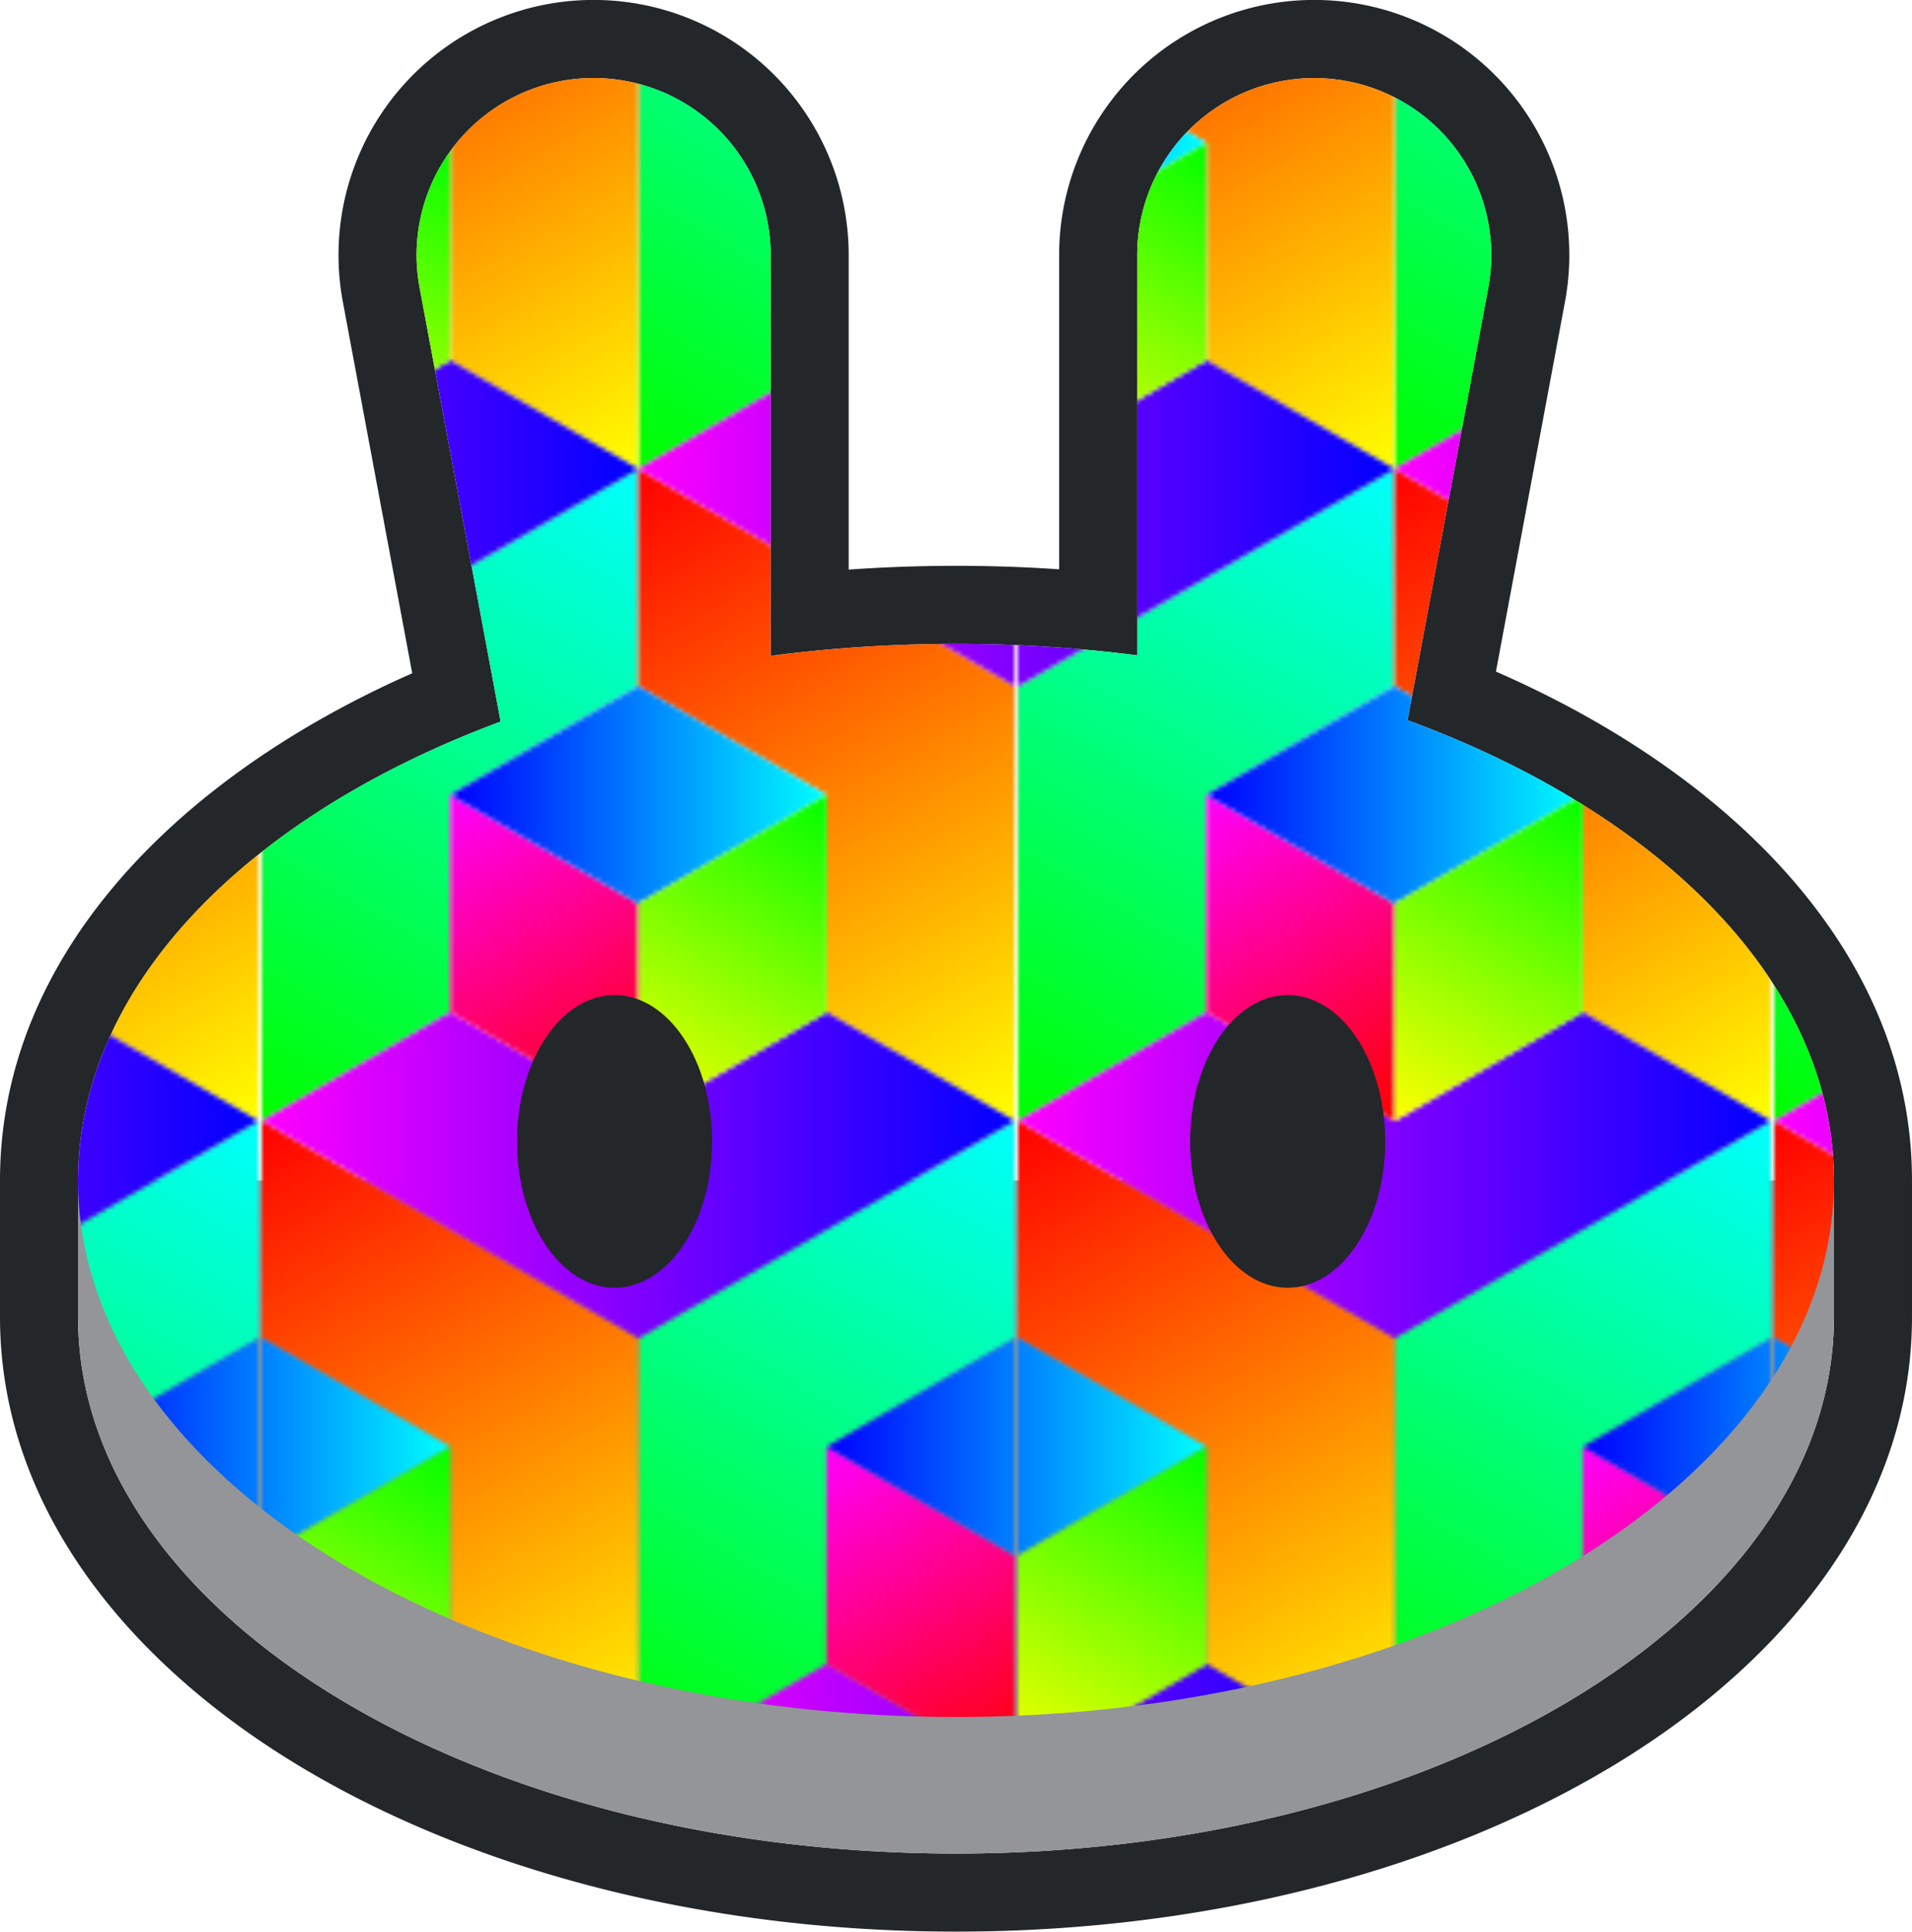 <svg xmlns="http://www.w3.org/2000/svg" xmlns:xlink="http://www.w3.org/1999/xlink" viewBox="0 0 197.98 200"><defs><style>.a{fill:none;}.b{fill:url(#a);}.c{fill:url(#b);}.d{fill:url(#c);}.e{fill:url(#d);}.f{fill:url(#e);}.g{fill:url(#f);}.h{fill:url(#g);}.i{fill:url(#h);}.j{fill:url(#i);}.k{fill:url(#j);}.l{fill:url(#k);}.m{fill:url(#l);}.n{fill:url(#m);}.o{fill:url(#n);}.p{fill:url(#o);}.q{fill:url(#p);}.r{fill:url(#q);}.s{fill:url(#r);}.t{fill:url(#s);}.u{fill:url(#t);}.v,.y{fill:#23272a;}.v,.x{fill-rule:evenodd;}.w{fill:#939598;}.x{fill:url(#u);}</style><linearGradient id="a" x1="-22249.877" y1="2025.544" x2="-22076.677" y2="2025.544" gradientTransform="matrix(0.5, -0.866, -0.866, -0.5, 12954.892, -17912.444)" gradientUnits="userSpaceOnUse"><stop offset="0" stop-color="lime"/><stop offset="1" stop-color="aqua"/></linearGradient><linearGradient id="b" x1="-22065.851" y1="2006.794" x2="-22152.453" y2="1856.795" gradientTransform="matrix(0.5, -0.866, -0.866, -0.5, 12954.892, -17912.444)" gradientUnits="userSpaceOnUse"><stop offset="0" stop-color="red"/><stop offset="1" stop-color="#ff0"/></linearGradient><linearGradient id="c" x1="-22206.577" y1="1938.045" x2="-22163.276" y2="2013.044" gradientTransform="matrix(0.5, -0.866, -0.866, -0.5, 12954.892, -17912.444)" gradientUnits="userSpaceOnUse"><stop offset="0" stop-color="red"/><stop offset="1" stop-color="#f0f"/></linearGradient><linearGradient id="d" x1="-22163.277" y1="2013.046" x2="-22119.976" y2="1938.047" gradientTransform="matrix(0.5, -0.866, -0.866, -0.5, 12954.892, -17912.444)" gradientUnits="userSpaceOnUse"><stop offset="0" stop-color="blue"/><stop offset="1" stop-color="aqua"/><stop offset="1" stop-color="#00ffc2"/><stop offset="1" stop-color="#0f8"/><stop offset="1" stop-color="#00ff57"/><stop offset="1" stop-color="#00ff31"/><stop offset="1" stop-color="#00ff16"/><stop offset="1" stop-color="#00ff06"/><stop offset="1" stop-color="lime"/></linearGradient><linearGradient id="e" x1="-22152.454" y1="2156.794" x2="-22239.055" y2="2006.795" xlink:href="#b"/><linearGradient id="f" x1="-22249.88" y1="2163.046" x2="-22206.579" y2="2088.047" xlink:href="#d"/><linearGradient id="g" x1="-22206.579" y1="2088.044" x2="-22293.179" y2="2088.044" gradientTransform="matrix(0.5, -0.866, -0.866, -0.5, 12954.892, -17912.444)" gradientUnits="userSpaceOnUse"><stop offset="0" stop-color="lime"/><stop offset="1" stop-color="#ff0"/></linearGradient><linearGradient id="h" x1="-22163.277" y1="2175.543" x2="-21990.077" y2="2175.543" xlink:href="#a"/><linearGradient id="i" x1="-21979.251" y1="2156.792" x2="-22065.853" y2="2006.794" xlink:href="#b"/><linearGradient id="j" x1="-22087.501" y1="2006.796" x2="-22174.103" y2="2156.795" gradientTransform="matrix(0.5, -0.866, -0.866, -0.5, 12954.892, -17912.444)" gradientUnits="userSpaceOnUse"><stop offset="0" stop-color="blue"/><stop offset="1" stop-color="#f0f"/></linearGradient><linearGradient id="k" x1="-22119.978" y1="2088.043" x2="-22076.677" y2="2163.042" xlink:href="#c"/><linearGradient id="l" x1="-22076.677" y1="2163.045" x2="-22033.376" y2="2088.045" xlink:href="#d"/><linearGradient id="m" x1="-22033.377" y1="2088.043" x2="-22119.977" y2="2088.043" xlink:href="#g"/><linearGradient id="n" x1="-21990.075" y1="2175.541" x2="-21816.875" y2="2175.541" xlink:href="#a"/><linearGradient id="o" x1="-21806.049" y1="2156.791" x2="-21892.651" y2="2006.792" xlink:href="#b"/><linearGradient id="p" x1="-21914.299" y1="2006.794" x2="-22000.901" y2="2156.793" xlink:href="#j"/><linearGradient id="q" x1="-21946.775" y1="2088.041" x2="-21903.474" y2="2163.041" xlink:href="#c"/><linearGradient id="r" x1="-21892.652" y1="2306.791" x2="-21979.254" y2="2156.792" xlink:href="#b"/><linearGradient id="s" x1="-22000.901" y1="2156.794" x2="-22087.503" y2="2306.793" xlink:href="#j"/><linearGradient id="t" x1="-21946.778" y1="2238.041" x2="-22033.377" y2="2238.041" xlink:href="#g"/><pattern id="u" width="173.205" height="299.993" patternTransform="translate(27.132 26.055) scale(0.45)" patternUnits="userSpaceOnUse" viewBox="0 0 173.205 299.993"><rect class="a" width="173.205" height="299.993"/><polygon class="b" points="173.204 199.996 173.205 249.994 129.904 274.993 129.905 324.992 86.604 349.991 86.603 249.993 173.204 199.996"/><polygon class="c" points="173.204 199.996 259.806 249.996 259.808 349.993 216.506 324.993 216.506 274.994 173.205 249.994 173.204 199.996"/><polygon class="d" points="129.904 274.993 173.205 299.993 173.206 349.992 129.905 324.992 129.904 274.993"/><polygon class="e" points="173.205 249.994 216.506 274.994 173.205 299.993 129.904 274.993 173.205 249.994"/><polygon class="f" points="-0.001 199.996 86.601 249.996 86.603 349.993 43.301 324.993 43.301 274.994 -0.001 249.994 -0.001 199.996"/><polygon class="g" points="-0.001 249.994 43.301 274.994 0 299.993 -43.301 274.993 -0.001 249.994"/><polygon class="h" points="43.301 274.994 43.301 324.993 0.001 349.992 0 299.993 43.301 274.994"/><polygon class="i" points="86.601 49.999 86.602 99.998 43.301 124.997 43.302 174.996 0.001 199.994 0 99.997 86.601 49.999"/><polygon class="j" points="86.601 49.999 173.204 99.999 173.205 199.997 129.904 174.997 129.903 124.998 86.602 99.998 86.601 49.999"/><polygon class="k" points="129.904 174.997 173.205 199.997 86.604 249.994 0.001 199.994 43.302 174.996 86.603 199.996 129.904 174.997"/><polygon class="l" points="43.301 124.997 86.603 149.997 86.603 199.996 43.302 174.996 43.301 124.997"/><polygon class="m" points="86.602 99.998 129.903 124.998 86.603 149.997 43.301 124.997 86.602 99.998"/><polygon class="n" points="129.903 124.998 129.904 174.997 86.603 199.996 86.603 149.997 129.903 124.998"/><polygon class="o" points="173.204 -99.998 173.205 -49.999 129.904 -25 129.905 24.999 86.604 49.998 86.603 -50 173.204 -99.998"/><polygon class="p" points="173.204 -99.998 259.806 -49.998 259.808 50 216.506 25 216.506 -24.999 173.205 -49.999 173.204 -99.998"/><polygon class="q" points="216.506 25 259.808 50 173.206 99.998 86.604 49.998 129.905 24.999 173.206 49.999 216.506 25"/><polygon class="r" points="129.904 -25 173.205 0 173.206 49.999 129.905 24.999 129.904 -25"/><polygon class="s" points="-0.001 -99.998 86.601 -49.998 86.603 50 43.301 25 43.301 -24.999 -0.001 -49.999 -0.001 -99.998"/><polygon class="t" points="43.301 25 86.603 50 0.001 99.998 -86.601 49.998 -43.301 24.999 0.001 49.999 43.301 25"/><polygon class="u" points="43.301 -24.999 43.301 25 0.001 49.999 0 0 43.301 -24.999"/></pattern></defs><path class="v" d="M35.502,31.261a26.413,26.413,0,1,1,52.376-4.849V58.975q5.473-.386,11.111-.39,5.411,0,10.681.36v-32.533a26.413,26.413,0,1,1,52.376,4.849l-7.147,38.276c24.531,10.71,43.08,29.311,43.08,52.686v14.141c0,19.221-12.716,35.315-30.494,46.179C149.57,193.491,125.333,200,98.99,200s-50.58-6.509-68.496-17.457C12.716,171.679,0,155.585,0,136.364V122.222c0-23.251,18.359-41.78,42.683-52.511ZM145.74,74.566l8.364-44.788a18.332,18.332,0,1,0-36.353-3.365V67.851q-3.98-.51-8.081-.805-5.256-.376-10.681-.379-5.642,0-11.111.411-4.099.306-8.081.829V26.413a18.332,18.332,0,1,0-36.352,3.365l8.392,44.936C25.604,84.459,8.081,102.09,8.081,122.222v14.141c0,30.683,40.701,55.556,90.909,55.556,50.207,0,90.909-24.873,90.909-55.556V122.222C189.899,101.987,172.197,84.279,145.74,74.566Z"/><path class="w" d="M189.899,136.364c0,30.683-40.701,55.556-90.909,55.556-50.207,0-90.909-24.873-90.909-55.556V122.223H189.899Z"/><path class="x" d="M43.446,29.778a18.332,18.332,0,1,1,36.352-3.365V67.907a149.131,149.131,0,0,1,37.954-.056V26.413a18.332,18.332,0,1,1,36.353,3.365L145.74,74.566c26.456,9.713,44.159,27.421,44.159,47.656,0,30.683-40.701,55.556-90.909,55.556-50.207,0-90.909-24.873-90.909-55.556,0-20.132,17.523-37.763,43.757-47.508Z"/><path class="y" d="M73.737,118.182c0,8.368-4.523,15.151-10.101,15.151-5.578,0-10.101-6.783-10.101-15.151s4.522-15.151,10.101-15.151C69.214,103.031,73.737,109.814,73.737,118.182Z"/><path class="y" d="M143.434,118.182c0,8.368-4.522,15.151-10.101,15.151-5.578,0-10.101-6.783-10.101-15.151s4.522-15.151,10.101-15.151C138.912,103.031,143.434,109.814,143.434,118.182Z"/></svg>